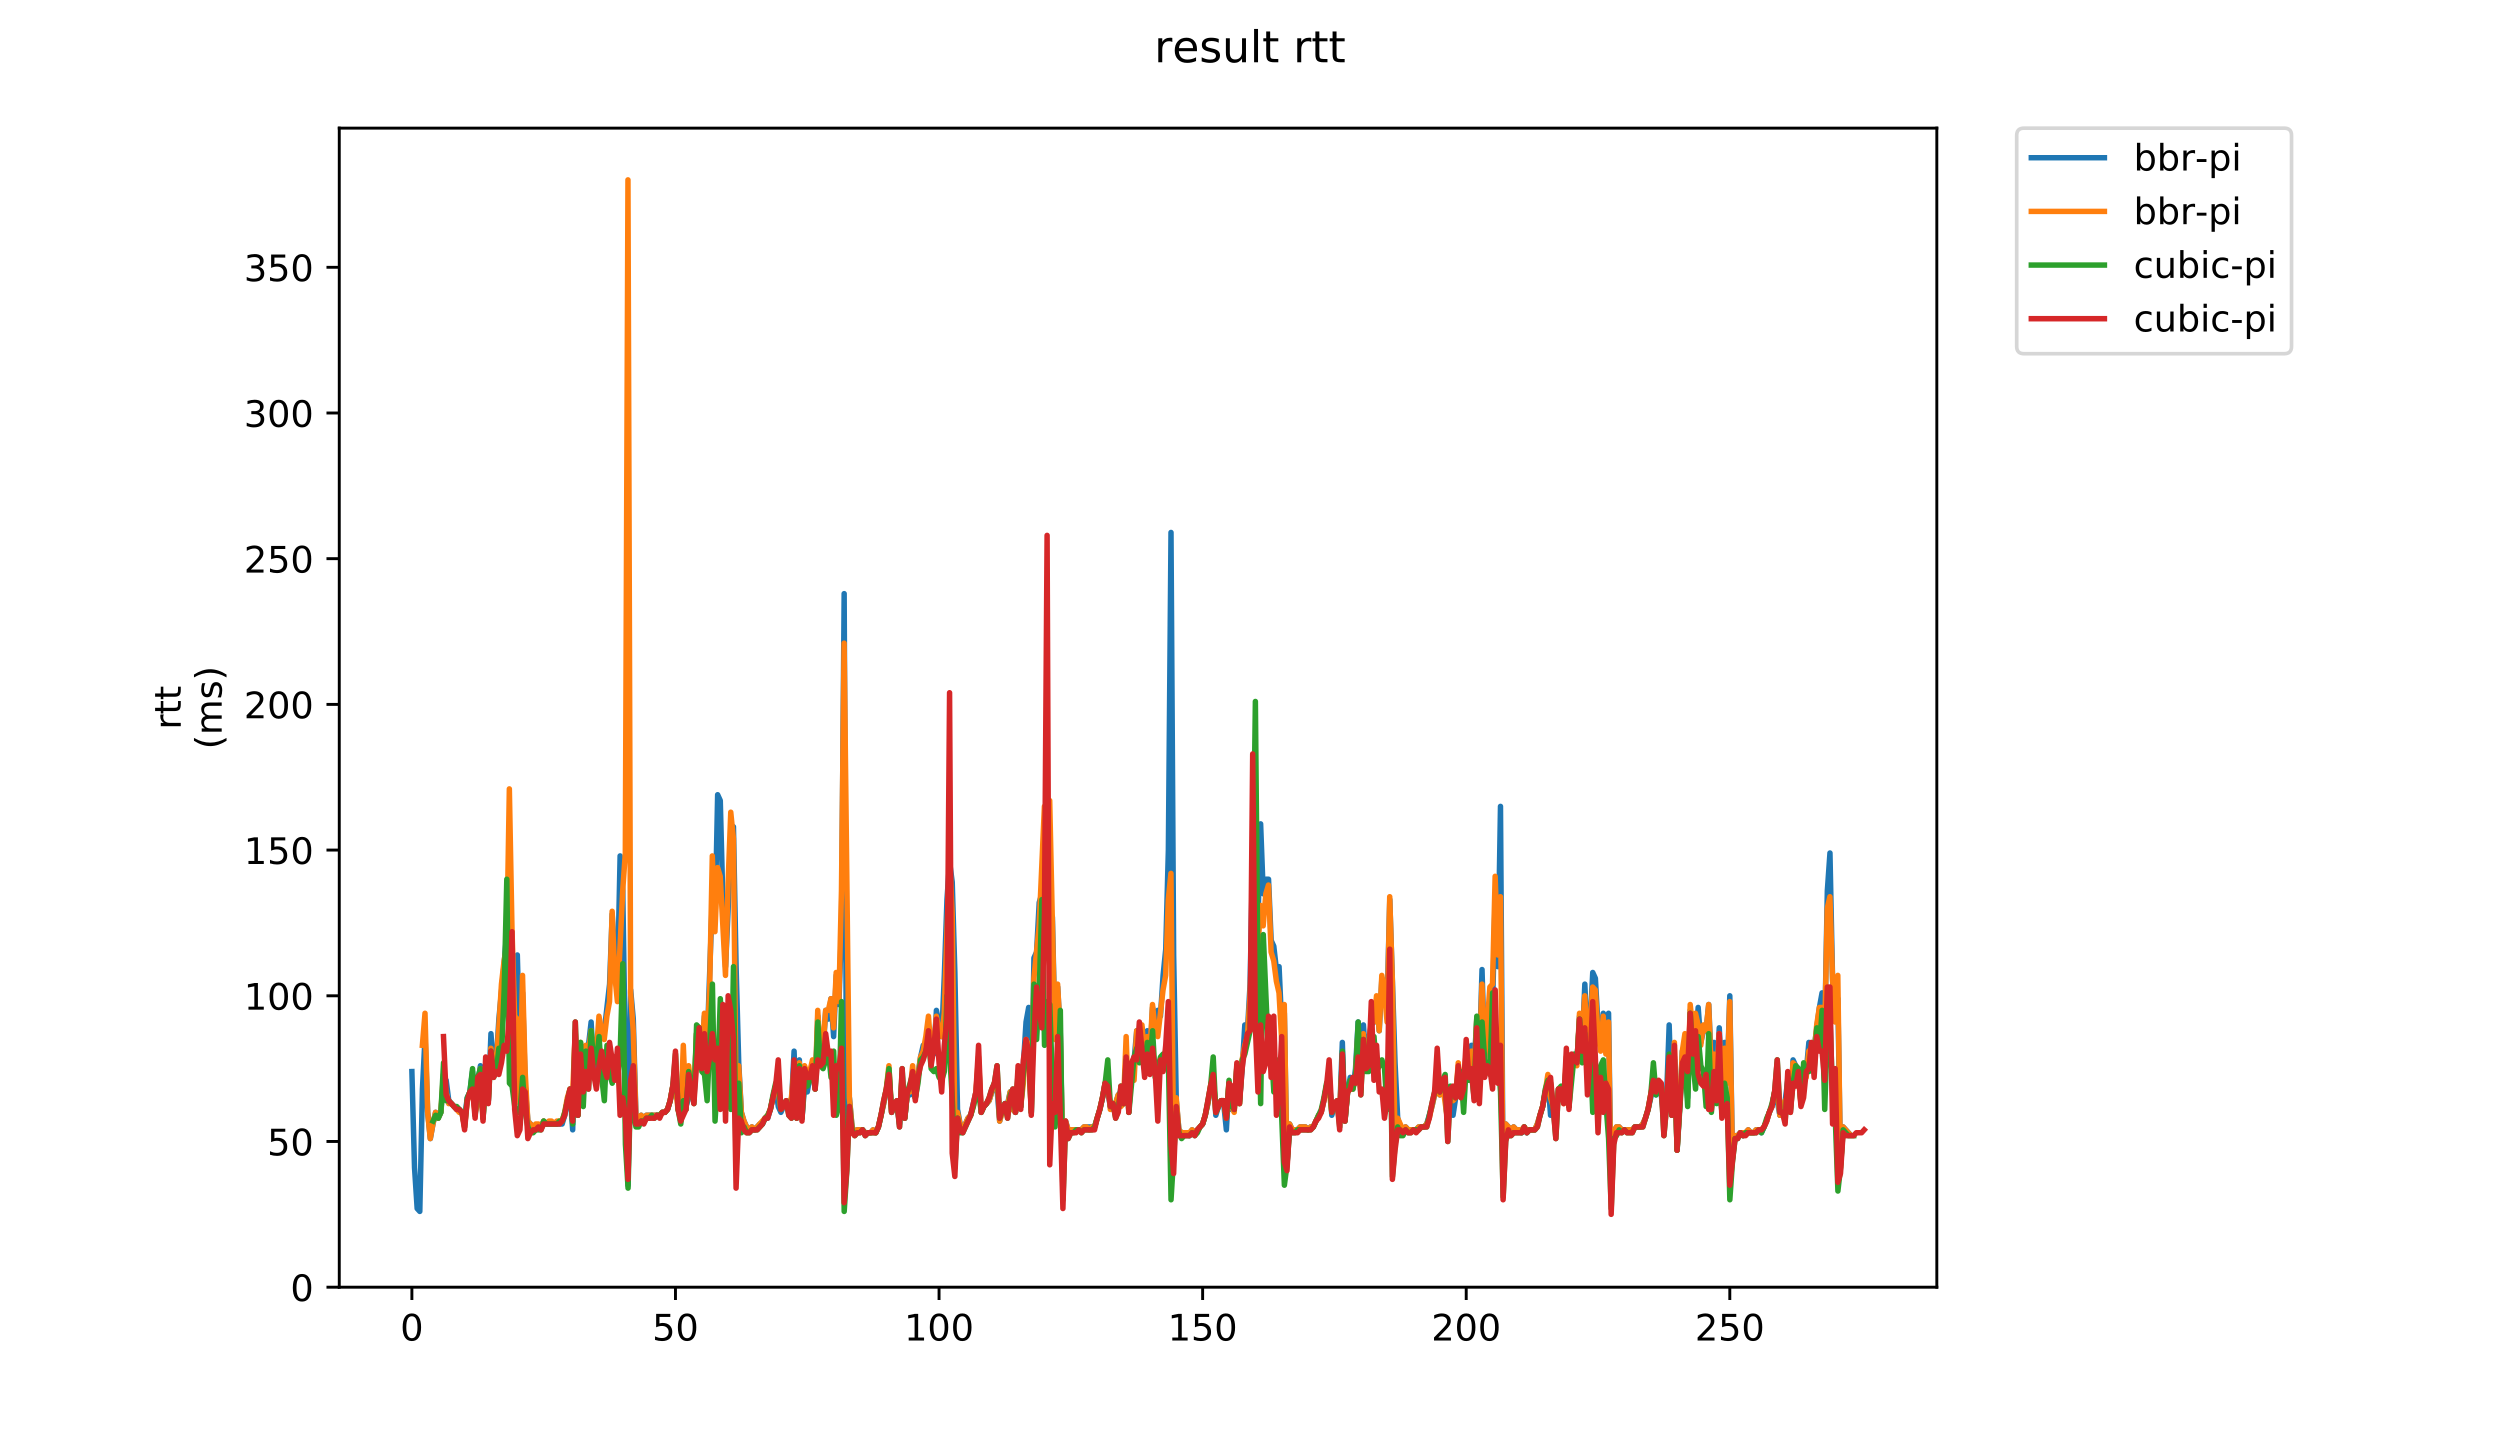 <?xml version="1.0" encoding="utf-8" standalone="no"?>
<!DOCTYPE svg PUBLIC "-//W3C//DTD SVG 1.1//EN"
  "http://www.w3.org/Graphics/SVG/1.1/DTD/svg11.dtd">
<!-- Created with matplotlib (https://matplotlib.org/) -->
<svg height="396pt" version="1.1" viewBox="0 0 684 396" width="684pt" xmlns="http://www.w3.org/2000/svg" xmlns:xlink="http://www.w3.org/1999/xlink">
 <defs>
  <style type="text/css">
*{stroke-linecap:butt;stroke-linejoin:round;}
  </style>
 </defs>
 <g id="figure_1">
  <g id="patch_1">
   <path d="M 0 396 
L 684 396 
L 684 0 
L 0 0 
z
" style="fill:#ffffff;"/>
  </g>
  <g id="axes_1">
   <g id="patch_2">
    <path d="M 92.824 352.174 
L 529.913 352.174 
L 529.913 35.062 
L 92.824 35.062 
z
" style="fill:#ffffff;"/>
   </g>
   <g id="matplotlib.axis_1">
    <g id="xtick_1">
     <g id="line2d_1">
      <defs>
       <path d="M 0 0 
L 0 3.5 
" id="m9fa6cbe176" style="stroke:#000000;stroke-width:0.8;"/>
      </defs>
      <g>
       <use style="stroke:#000000;stroke-width:0.8;" x="112.692" xlink:href="#m9fa6cbe176" y="352.174"/>
      </g>
     </g>
     <g id="text_1">
      <!-- 0 -->
      <defs>
       <path d="M 31.781 66.406 
Q 24.172 66.406 20.328 58.906 
Q 16.5 51.422 16.5 36.375 
Q 16.5 21.391 20.328 13.891 
Q 24.172 6.391 31.781 6.391 
Q 39.453 6.391 43.281 13.891 
Q 47.125 21.391 47.125 36.375 
Q 47.125 51.422 43.281 58.906 
Q 39.453 66.406 31.781 66.406 
z
M 31.781 74.219 
Q 44.047 74.219 50.516 64.516 
Q 56.984 54.828 56.984 36.375 
Q 56.984 17.969 50.516 8.266 
Q 44.047 -1.422 31.781 -1.422 
Q 19.531 -1.422 13.062 8.266 
Q 6.594 17.969 6.594 36.375 
Q 6.594 54.828 13.062 64.516 
Q 19.531 74.219 31.781 74.219 
z
" id="DejaVuSans-48"/>
      </defs>
      <g transform="translate(109.51 366.773)scale(0.1 -0.1)">
       <use xlink:href="#DejaVuSans-48"/>
      </g>
     </g>
    </g>
    <g id="xtick_2">
     <g id="line2d_2">
      <g>
       <use style="stroke:#000000;stroke-width:0.8;" x="184.808" xlink:href="#m9fa6cbe176" y="352.174"/>
      </g>
     </g>
     <g id="text_2">
      <!-- 50 -->
      <defs>
       <path d="M 10.797 72.906 
L 49.516 72.906 
L 49.516 64.594 
L 19.828 64.594 
L 19.828 46.734 
Q 21.969 47.469 24.109 47.828 
Q 26.266 48.188 28.422 48.188 
Q 40.625 48.188 47.75 41.5 
Q 54.891 34.812 54.891 23.391 
Q 54.891 11.625 47.562 5.094 
Q 40.234 -1.422 26.906 -1.422 
Q 22.312 -1.422 17.547 -0.641 
Q 12.797 0.141 7.719 1.703 
L 7.719 11.625 
Q 12.109 9.234 16.797 8.062 
Q 21.484 6.891 26.703 6.891 
Q 35.156 6.891 40.078 11.328 
Q 45.016 15.766 45.016 23.391 
Q 45.016 31 40.078 35.438 
Q 35.156 39.891 26.703 39.891 
Q 22.75 39.891 18.812 39.016 
Q 14.891 38.141 10.797 36.281 
z
" id="DejaVuSans-53"/>
      </defs>
      <g transform="translate(178.445 366.773)scale(0.1 -0.1)">
       <use xlink:href="#DejaVuSans-53"/>
       <use x="63.623" xlink:href="#DejaVuSans-48"/>
      </g>
     </g>
    </g>
    <g id="xtick_3">
     <g id="line2d_3">
      <g>
       <use style="stroke:#000000;stroke-width:0.8;" x="256.924" xlink:href="#m9fa6cbe176" y="352.174"/>
      </g>
     </g>
     <g id="text_3">
      <!-- 100 -->
      <defs>
       <path d="M 12.406 8.297 
L 28.516 8.297 
L 28.516 63.922 
L 10.984 60.406 
L 10.984 69.391 
L 28.422 72.906 
L 38.281 72.906 
L 38.281 8.297 
L 54.391 8.297 
L 54.391 0 
L 12.406 0 
z
" id="DejaVuSans-49"/>
      </defs>
      <g transform="translate(247.38 366.773)scale(0.1 -0.1)">
       <use xlink:href="#DejaVuSans-49"/>
       <use x="63.623" xlink:href="#DejaVuSans-48"/>
       <use x="127.246" xlink:href="#DejaVuSans-48"/>
      </g>
     </g>
    </g>
    <g id="xtick_4">
     <g id="line2d_4">
      <g>
       <use style="stroke:#000000;stroke-width:0.8;" x="329.041" xlink:href="#m9fa6cbe176" y="352.174"/>
      </g>
     </g>
     <g id="text_4">
      <!-- 150 -->
      <g transform="translate(319.497 366.773)scale(0.1 -0.1)">
       <use xlink:href="#DejaVuSans-49"/>
       <use x="63.623" xlink:href="#DejaVuSans-53"/>
       <use x="127.246" xlink:href="#DejaVuSans-48"/>
      </g>
     </g>
    </g>
    <g id="xtick_5">
     <g id="line2d_5">
      <g>
       <use style="stroke:#000000;stroke-width:0.8;" x="401.157" xlink:href="#m9fa6cbe176" y="352.174"/>
      </g>
     </g>
     <g id="text_5">
      <!-- 200 -->
      <defs>
       <path d="M 19.188 8.297 
L 53.609 8.297 
L 53.609 0 
L 7.328 0 
L 7.328 8.297 
Q 12.938 14.109 22.625 23.891 
Q 32.328 33.688 34.812 36.531 
Q 39.547 41.844 41.422 45.531 
Q 43.312 49.219 43.312 52.781 
Q 43.312 58.594 39.234 62.25 
Q 35.156 65.922 28.609 65.922 
Q 23.969 65.922 18.812 64.312 
Q 13.672 62.703 7.812 59.422 
L 7.812 69.391 
Q 13.766 71.781 18.938 73 
Q 24.125 74.219 28.422 74.219 
Q 39.75 74.219 46.484 68.547 
Q 53.219 62.891 53.219 53.422 
Q 53.219 48.922 51.531 44.891 
Q 49.859 40.875 45.406 35.406 
Q 44.188 33.984 37.641 27.219 
Q 31.109 20.453 19.188 8.297 
z
" id="DejaVuSans-50"/>
      </defs>
      <g transform="translate(391.613 366.773)scale(0.1 -0.1)">
       <use xlink:href="#DejaVuSans-50"/>
       <use x="63.623" xlink:href="#DejaVuSans-48"/>
       <use x="127.246" xlink:href="#DejaVuSans-48"/>
      </g>
     </g>
    </g>
    <g id="xtick_6">
     <g id="line2d_6">
      <g>
       <use style="stroke:#000000;stroke-width:0.8;" x="473.273" xlink:href="#m9fa6cbe176" y="352.174"/>
      </g>
     </g>
     <g id="text_6">
      <!-- 250 -->
      <g transform="translate(463.729 366.773)scale(0.1 -0.1)">
       <use xlink:href="#DejaVuSans-50"/>
       <use x="63.623" xlink:href="#DejaVuSans-53"/>
       <use x="127.246" xlink:href="#DejaVuSans-48"/>
      </g>
     </g>
    </g>
   </g>
   <g id="matplotlib.axis_2">
    <g id="ytick_1">
     <g id="line2d_7">
      <defs>
       <path d="M 0 0 
L -3.5 0 
" id="m166e7aa82d" style="stroke:#000000;stroke-width:0.8;"/>
      </defs>
      <g>
       <use style="stroke:#000000;stroke-width:0.8;" x="92.824" xlink:href="#m166e7aa82d" y="352.174"/>
      </g>
     </g>
     <g id="text_7">
      <!-- 0 -->
      <g transform="translate(79.461 355.973)scale(0.1 -0.1)">
       <use xlink:href="#DejaVuSans-48"/>
      </g>
     </g>
    </g>
    <g id="ytick_2">
     <g id="line2d_8">
      <g>
       <use style="stroke:#000000;stroke-width:0.8;" x="92.824" xlink:href="#m166e7aa82d" y="312.311"/>
      </g>
     </g>
     <g id="text_8">
      <!-- 50 -->
      <g transform="translate(73.099 316.11)scale(0.1 -0.1)">
       <use xlink:href="#DejaVuSans-53"/>
       <use x="63.623" xlink:href="#DejaVuSans-48"/>
      </g>
     </g>
    </g>
    <g id="ytick_3">
     <g id="line2d_9">
      <g>
       <use style="stroke:#000000;stroke-width:0.8;" x="92.824" xlink:href="#m166e7aa82d" y="272.448"/>
      </g>
     </g>
     <g id="text_9">
      <!-- 100 -->
      <g transform="translate(66.736 276.247)scale(0.1 -0.1)">
       <use xlink:href="#DejaVuSans-49"/>
       <use x="63.623" xlink:href="#DejaVuSans-48"/>
       <use x="127.246" xlink:href="#DejaVuSans-48"/>
      </g>
     </g>
    </g>
    <g id="ytick_4">
     <g id="line2d_10">
      <g>
       <use style="stroke:#000000;stroke-width:0.8;" x="92.824" xlink:href="#m166e7aa82d" y="232.585"/>
      </g>
     </g>
     <g id="text_10">
      <!-- 150 -->
      <g transform="translate(66.736 236.384)scale(0.1 -0.1)">
       <use xlink:href="#DejaVuSans-49"/>
       <use x="63.623" xlink:href="#DejaVuSans-53"/>
       <use x="127.246" xlink:href="#DejaVuSans-48"/>
      </g>
     </g>
    </g>
    <g id="ytick_5">
     <g id="line2d_11">
      <g>
       <use style="stroke:#000000;stroke-width:0.8;" x="92.824" xlink:href="#m166e7aa82d" y="192.721"/>
      </g>
     </g>
     <g id="text_11">
      <!-- 200 -->
      <g transform="translate(66.736 196.521)scale(0.1 -0.1)">
       <use xlink:href="#DejaVuSans-50"/>
       <use x="63.623" xlink:href="#DejaVuSans-48"/>
       <use x="127.246" xlink:href="#DejaVuSans-48"/>
      </g>
     </g>
    </g>
    <g id="ytick_6">
     <g id="line2d_12">
      <g>
       <use style="stroke:#000000;stroke-width:0.8;" x="92.824" xlink:href="#m166e7aa82d" y="152.858"/>
      </g>
     </g>
     <g id="text_12">
      <!-- 250 -->
      <g transform="translate(66.736 156.657)scale(0.1 -0.1)">
       <use xlink:href="#DejaVuSans-50"/>
       <use x="63.623" xlink:href="#DejaVuSans-53"/>
       <use x="127.246" xlink:href="#DejaVuSans-48"/>
      </g>
     </g>
    </g>
    <g id="ytick_7">
     <g id="line2d_13">
      <g>
       <use style="stroke:#000000;stroke-width:0.8;" x="92.824" xlink:href="#m166e7aa82d" y="112.995"/>
      </g>
     </g>
     <g id="text_13">
      <!-- 300 -->
      <defs>
       <path d="M 40.578 39.312 
Q 47.656 37.797 51.625 33 
Q 55.609 28.219 55.609 21.188 
Q 55.609 10.406 48.188 4.484 
Q 40.766 -1.422 27.094 -1.422 
Q 22.516 -1.422 17.656 -0.516 
Q 12.797 0.391 7.625 2.203 
L 7.625 11.719 
Q 11.719 9.328 16.594 8.109 
Q 21.484 6.891 26.812 6.891 
Q 36.078 6.891 40.938 10.547 
Q 45.797 14.203 45.797 21.188 
Q 45.797 27.641 41.281 31.266 
Q 36.766 34.906 28.719 34.906 
L 20.219 34.906 
L 20.219 43.016 
L 29.109 43.016 
Q 36.375 43.016 40.234 45.922 
Q 44.094 48.828 44.094 54.297 
Q 44.094 59.906 40.109 62.906 
Q 36.141 65.922 28.719 65.922 
Q 24.656 65.922 20.016 65.031 
Q 15.375 64.156 9.812 62.312 
L 9.812 71.094 
Q 15.438 72.656 20.344 73.438 
Q 25.25 74.219 29.594 74.219 
Q 40.828 74.219 47.359 69.109 
Q 53.906 64.016 53.906 55.328 
Q 53.906 49.266 50.438 45.094 
Q 46.969 40.922 40.578 39.312 
z
" id="DejaVuSans-51"/>
      </defs>
      <g transform="translate(66.736 116.794)scale(0.1 -0.1)">
       <use xlink:href="#DejaVuSans-51"/>
       <use x="63.623" xlink:href="#DejaVuSans-48"/>
       <use x="127.246" xlink:href="#DejaVuSans-48"/>
      </g>
     </g>
    </g>
    <g id="ytick_8">
     <g id="line2d_14">
      <g>
       <use style="stroke:#000000;stroke-width:0.8;" x="92.824" xlink:href="#m166e7aa82d" y="73.132"/>
      </g>
     </g>
     <g id="text_14">
      <!-- 350 -->
      <g transform="translate(66.736 76.931)scale(0.1 -0.1)">
       <use xlink:href="#DejaVuSans-51"/>
       <use x="63.623" xlink:href="#DejaVuSans-53"/>
       <use x="127.246" xlink:href="#DejaVuSans-48"/>
      </g>
     </g>
    </g>
    <g id="text_15">
     <!-- rtt -->
     <defs>
      <path d="M 41.109 46.297 
Q 39.594 47.172 37.812 47.578 
Q 36.031 48 33.891 48 
Q 26.266 48 22.188 43.047 
Q 18.109 38.094 18.109 28.812 
L 18.109 0 
L 9.078 0 
L 9.078 54.688 
L 18.109 54.688 
L 18.109 46.188 
Q 20.953 51.172 25.484 53.578 
Q 30.031 56 36.531 56 
Q 37.453 56 38.578 55.875 
Q 39.703 55.766 41.062 55.516 
z
" id="DejaVuSans-114"/>
      <path d="M 18.312 70.219 
L 18.312 54.688 
L 36.812 54.688 
L 36.812 47.703 
L 18.312 47.703 
L 18.312 18.016 
Q 18.312 11.328 20.141 9.422 
Q 21.969 7.516 27.594 7.516 
L 36.812 7.516 
L 36.812 0 
L 27.594 0 
Q 17.188 0 13.234 3.875 
Q 9.281 7.766 9.281 18.016 
L 9.281 47.703 
L 2.688 47.703 
L 2.688 54.688 
L 9.281 54.688 
L 9.281 70.219 
z
" id="DejaVuSans-116"/>
     </defs>
     <g transform="translate(49.459 199.594)rotate(-90)scale(0.1 -0.1)">
      <use xlink:href="#DejaVuSans-114"/>
      <use x="41.113" xlink:href="#DejaVuSans-116"/>
      <use x="80.322" xlink:href="#DejaVuSans-116"/>
     </g>
     <!-- (ms) -->
     <defs>
      <path d="M 31 75.875 
Q 24.469 64.656 21.281 53.656 
Q 18.109 42.672 18.109 31.391 
Q 18.109 20.125 21.312 9.062 
Q 24.516 -2 31 -13.188 
L 23.188 -13.188 
Q 15.875 -1.703 12.234 9.375 
Q 8.594 20.453 8.594 31.391 
Q 8.594 42.281 12.203 53.312 
Q 15.828 64.359 23.188 75.875 
z
" id="DejaVuSans-40"/>
      <path d="M 52 44.188 
Q 55.375 50.25 60.062 53.125 
Q 64.75 56 71.094 56 
Q 79.641 56 84.281 50.016 
Q 88.922 44.047 88.922 33.016 
L 88.922 0 
L 79.891 0 
L 79.891 32.719 
Q 79.891 40.578 77.094 44.375 
Q 74.312 48.188 68.609 48.188 
Q 61.625 48.188 57.562 43.547 
Q 53.516 38.922 53.516 30.906 
L 53.516 0 
L 44.484 0 
L 44.484 32.719 
Q 44.484 40.625 41.703 44.406 
Q 38.922 48.188 33.109 48.188 
Q 26.219 48.188 22.156 43.531 
Q 18.109 38.875 18.109 30.906 
L 18.109 0 
L 9.078 0 
L 9.078 54.688 
L 18.109 54.688 
L 18.109 46.188 
Q 21.188 51.219 25.484 53.609 
Q 29.781 56 35.688 56 
Q 41.656 56 45.828 52.969 
Q 50 49.953 52 44.188 
z
" id="DejaVuSans-109"/>
      <path d="M 44.281 53.078 
L 44.281 44.578 
Q 40.484 46.531 36.375 47.5 
Q 32.281 48.484 27.875 48.484 
Q 21.188 48.484 17.844 46.438 
Q 14.5 44.391 14.5 40.281 
Q 14.5 37.156 16.891 35.375 
Q 19.281 33.594 26.516 31.984 
L 29.594 31.297 
Q 39.156 29.25 43.188 25.516 
Q 47.219 21.781 47.219 15.094 
Q 47.219 7.469 41.188 3.016 
Q 35.156 -1.422 24.609 -1.422 
Q 20.219 -1.422 15.453 -0.562 
Q 10.688 0.297 5.422 2 
L 5.422 11.281 
Q 10.406 8.688 15.234 7.391 
Q 20.062 6.109 24.812 6.109 
Q 31.156 6.109 34.562 8.281 
Q 37.984 10.453 37.984 14.406 
Q 37.984 18.062 35.516 20.016 
Q 33.062 21.969 24.703 23.781 
L 21.578 24.516 
Q 13.234 26.266 9.516 29.906 
Q 5.812 33.547 5.812 39.891 
Q 5.812 47.609 11.281 51.797 
Q 16.75 56 26.812 56 
Q 31.781 56 36.172 55.266 
Q 40.578 54.547 44.281 53.078 
z
" id="DejaVuSans-115"/>
      <path d="M 8.016 75.875 
L 15.828 75.875 
Q 23.141 64.359 26.781 53.312 
Q 30.422 42.281 30.422 31.391 
Q 30.422 20.453 26.781 9.375 
Q 23.141 -1.703 15.828 -13.188 
L 8.016 -13.188 
Q 14.5 -2 17.703 9.062 
Q 20.906 20.125 20.906 31.391 
Q 20.906 42.672 17.703 53.656 
Q 14.5 64.656 8.016 75.875 
z
" id="DejaVuSans-41"/>
     </defs>
     <g transform="translate(60.657 204.995)rotate(-90)scale(0.1 -0.1)">
      <use xlink:href="#DejaVuSans-40"/>
      <use x="39.014" xlink:href="#DejaVuSans-109"/>
      <use x="136.426" xlink:href="#DejaVuSans-115"/>
      <use x="188.525" xlink:href="#DejaVuSans-41"/>
     </g>
    </g>
   </g>
   <g id="line2d_15">
    <path clip-path="url(#pb4bd8f794e)" d="M 112.692 293.177 
L 113.413 319.486 
L 114.134 330.648 
L 114.855 331.445 
L 115.576 297.96 
L 116.297 283.609 
L 117.019 304.338 
L 117.74 311.514 
L 118.461 307.527 
L 119.182 304.338 
L 119.903 305.933 
L 120.624 304.338 
L 121.346 295.568 
L 122.067 295.568 
L 122.788 301.149 
L 124.951 303.541 
L 125.673 303.541 
L 126.394 304.338 
L 127.115 305.933 
L 127.836 300.352 
L 128.557 298.757 
L 129.278 293.177 
L 130 305.136 
L 130.721 296.366 
L 131.442 291.582 
L 132.163 305.933 
L 132.884 293.974 
L 133.605 301.149 
L 134.326 282.812 
L 135.048 292.379 
L 135.769 290.785 
L 136.49 278.826 
L 137.932 263.678 
L 138.653 254.908 
L 139.375 242.949 
L 140.817 275.637 
L 141.538 261.286 
L 142.259 287.596 
L 142.98 271.651 
L 143.702 297.163 
L 144.423 306.73 
L 145.865 308.325 
L 148.029 308.325 
L 148.75 306.73 
L 149.471 307.527 
L 153.798 307.527 
L 154.519 305.136 
L 155.24 301.149 
L 155.961 298.757 
L 156.683 309.122 
L 157.404 282.812 
L 158.125 305.136 
L 158.846 286.001 
L 159.567 298.757 
L 160.288 286.799 
L 161.01 286.001 
L 161.731 279.623 
L 162.452 293.177 
L 163.173 286.001 
L 163.894 281.218 
L 164.615 281.218 
L 165.337 282.015 
L 166.779 269.259 
L 167.5 250.124 
L 168.221 264.475 
L 168.942 268.461 
L 169.663 234.179 
L 170.385 243.746 
L 171.106 289.19 
L 171.827 324.27 
L 172.548 270.853 
L 173.269 278.826 
L 173.99 305.136 
L 174.712 306.73 
L 175.433 305.136 
L 176.154 305.933 
L 176.875 305.136 
L 180.481 305.136 
L 181.202 304.338 
L 181.923 304.338 
L 182.644 303.541 
L 183.366 301.149 
L 184.808 293.177 
L 185.529 303.541 
L 186.25 303.541 
L 186.971 298.757 
L 187.693 302.744 
L 188.414 300.352 
L 189.135 297.163 
L 189.856 301.149 
L 190.577 282.812 
L 191.298 282.015 
L 192.02 289.19 
L 192.741 278.029 
L 193.462 286.001 
L 194.904 245.341 
L 195.625 252.516 
L 196.347 217.437 
L 197.068 219.031 
L 197.789 246.935 
L 198.51 264.475 
L 199.231 248.53 
L 199.952 228.598 
L 200.673 226.206 
L 201.395 264.475 
L 202.116 290.785 
L 202.837 304.338 
L 203.558 306.73 
L 204.279 308.325 
L 205 309.122 
L 205.722 308.325 
L 206.443 309.122 
L 207.885 307.527 
L 208.606 307.527 
L 209.327 305.933 
L 210.049 305.933 
L 210.77 303.541 
L 212.212 297.163 
L 212.933 302.744 
L 213.654 304.338 
L 214.376 302.744 
L 215.097 301.947 
L 215.818 303.541 
L 216.539 301.947 
L 217.26 287.596 
L 217.981 305.933 
L 218.703 289.988 
L 219.424 305.933 
L 220.145 297.163 
L 220.866 298.757 
L 222.308 290.785 
L 223.03 297.96 
L 223.751 278.029 
L 224.472 289.19 
L 225.193 287.596 
L 225.914 276.434 
L 226.635 278.826 
L 227.357 273.245 
L 228.078 283.609 
L 228.799 266.867 
L 229.52 274.84 
L 230.241 253.313 
L 230.962 162.425 
L 231.684 314.703 
L 232.405 300.352 
L 233.126 308.325 
L 233.847 309.919 
L 234.568 309.122 
L 236.01 309.122 
L 236.732 309.919 
L 238.174 309.919 
L 238.895 309.122 
L 239.616 309.919 
L 240.337 308.325 
L 242.501 298.757 
L 243.222 293.177 
L 243.943 304.338 
L 244.664 302.744 
L 245.386 301.947 
L 246.107 307.527 
L 246.828 293.974 
L 247.549 305.933 
L 248.27 298.757 
L 248.991 299.555 
L 249.713 295.568 
L 250.434 300.352 
L 251.155 293.974 
L 251.876 289.19 
L 252.597 286.001 
L 253.318 287.596 
L 254.04 281.218 
L 254.761 287.596 
L 255.482 288.393 
L 256.203 276.434 
L 256.924 280.42 
L 257.645 283.609 
L 258.367 266.867 
L 259.088 246.138 
L 259.809 235.774 
L 260.53 241.355 
L 261.251 266.07 
L 261.972 303.541 
L 262.694 307.527 
L 263.415 308.325 
L 264.136 307.527 
L 264.857 305.933 
L 265.578 305.136 
L 267.021 298.757 
L 267.742 290.785 
L 268.463 304.338 
L 269.184 302.744 
L 270.626 301.149 
L 272.069 296.366 
L 272.79 297.96 
L 273.511 306.73 
L 274.232 303.541 
L 274.953 301.947 
L 275.674 301.947 
L 276.396 298.757 
L 277.117 303.541 
L 277.838 304.338 
L 278.559 298.757 
L 279.28 302.744 
L 280.723 279.623 
L 281.444 275.637 
L 282.165 304.338 
L 282.886 262.083 
L 283.607 260.489 
L 284.328 246.935 
L 285.05 244.544 
L 285.771 241.355 
L 286.492 246.935 
L 287.213 250.124 
L 287.934 250.922 
L 288.655 282.812 
L 289.377 270.056 
L 290.098 282.812 
L 290.819 319.486 
L 291.54 306.73 
L 292.261 309.122 
L 295.867 309.122 
L 296.588 308.325 
L 299.473 308.325 
L 300.915 303.541 
L 301.636 300.352 
L 302.358 296.366 
L 303.079 298.757 
L 303.8 302.744 
L 304.521 301.947 
L 305.242 301.947 
L 305.963 299.555 
L 306.684 298.757 
L 307.406 301.947 
L 308.127 289.988 
L 308.848 304.338 
L 309.569 291.582 
L 310.29 289.988 
L 311.011 282.015 
L 311.733 282.015 
L 312.454 281.218 
L 313.175 289.19 
L 313.896 282.015 
L 314.617 289.988 
L 315.338 275.637 
L 316.06 281.218 
L 316.781 276.434 
L 317.502 278.029 
L 318.223 266.867 
L 318.944 259.692 
L 319.665 232.585 
L 320.387 145.683 
L 321.108 261.286 
L 321.829 301.149 
L 322.55 309.122 
L 323.271 309.919 
L 324.714 309.919 
L 325.435 310.716 
L 326.156 309.122 
L 326.877 309.919 
L 329.041 307.527 
L 329.762 305.136 
L 330.483 301.947 
L 331.925 293.974 
L 332.646 305.136 
L 333.368 302.744 
L 334.089 301.149 
L 334.81 301.947 
L 335.531 309.122 
L 336.252 296.366 
L 336.973 303.541 
L 337.694 303.541 
L 338.416 291.582 
L 339.137 301.149 
L 339.858 292.379 
L 340.579 280.42 
L 341.3 282.015 
L 342.021 269.259 
L 342.743 233.382 
L 343.464 238.165 
L 344.185 251.719 
L 344.906 225.409 
L 345.627 244.544 
L 346.348 240.557 
L 347.07 240.557 
L 347.791 257.3 
L 348.512 258.894 
L 349.233 265.272 
L 349.954 264.475 
L 350.675 280.42 
L 351.397 277.231 
L 352.118 318.689 
L 352.839 307.527 
L 353.56 309.122 
L 355.002 309.122 
L 355.724 308.325 
L 357.166 308.325 
L 357.887 309.122 
L 358.608 308.325 
L 359.329 308.325 
L 360.772 305.136 
L 361.493 304.338 
L 362.214 301.149 
L 362.935 297.163 
L 363.656 293.974 
L 364.378 305.136 
L 365.099 302.744 
L 365.82 301.947 
L 366.541 304.338 
L 367.262 285.204 
L 367.983 306.73 
L 368.705 298.757 
L 369.426 294.771 
L 370.147 297.96 
L 370.868 292.379 
L 371.589 279.623 
L 372.31 297.96 
L 373.031 280.42 
L 373.753 290.785 
L 374.474 284.407 
L 375.195 280.42 
L 375.916 279.623 
L 376.637 274.042 
L 377.358 282.015 
L 378.08 267.664 
L 378.801 270.056 
L 379.522 274.042 
L 380.243 246.138 
L 381.685 290.785 
L 382.407 305.933 
L 383.128 308.325 
L 383.849 309.122 
L 384.57 308.325 
L 385.291 309.122 
L 387.455 309.122 
L 388.176 308.325 
L 389.618 308.325 
L 390.339 307.527 
L 391.782 302.744 
L 392.503 299.555 
L 393.224 295.568 
L 393.945 299.555 
L 394.666 296.366 
L 395.388 299.555 
L 396.109 307.527 
L 396.83 297.96 
L 397.551 305.136 
L 398.272 300.352 
L 398.993 292.379 
L 399.715 296.366 
L 400.436 297.96 
L 401.157 292.379 
L 401.878 292.379 
L 402.599 286.001 
L 403.32 291.582 
L 404.042 278.826 
L 404.763 289.19 
L 405.484 265.272 
L 406.205 289.988 
L 406.926 282.015 
L 407.647 275.637 
L 408.368 275.637 
L 409.09 244.544 
L 409.811 264.475 
L 410.532 220.626 
L 411.253 324.27 
L 411.974 307.527 
L 413.417 309.122 
L 414.138 308.325 
L 414.859 309.122 
L 415.58 309.122 
L 416.301 309.919 
L 417.022 308.325 
L 417.744 309.919 
L 418.465 309.122 
L 419.907 309.122 
L 420.628 307.527 
L 422.071 302.744 
L 422.792 298.757 
L 423.513 295.568 
L 424.234 305.136 
L 424.955 302.744 
L 425.676 305.933 
L 426.398 297.96 
L 427.119 298.757 
L 427.84 301.149 
L 428.561 290.785 
L 429.282 302.744 
L 430.003 289.19 
L 431.446 290.785 
L 432.167 278.029 
L 432.888 286.001 
L 433.609 269.259 
L 434.33 285.204 
L 435.052 280.42 
L 435.773 266.07 
L 436.494 267.664 
L 437.215 280.42 
L 437.936 284.407 
L 438.657 277.231 
L 439.379 287.596 
L 440.1 277.231 
L 440.821 326.662 
L 441.542 309.919 
L 442.263 308.325 
L 442.984 308.325 
L 443.705 309.122 
L 446.59 309.122 
L 447.311 308.325 
L 448.754 308.325 
L 449.475 307.527 
L 450.196 305.933 
L 450.917 303.541 
L 451.638 300.352 
L 452.359 296.366 
L 453.081 299.555 
L 453.802 296.366 
L 454.523 299.555 
L 455.244 305.933 
L 455.965 300.352 
L 456.686 280.42 
L 457.408 305.136 
L 458.129 289.19 
L 458.85 314.703 
L 459.571 302.744 
L 460.292 287.596 
L 461.013 289.988 
L 461.735 300.352 
L 462.456 276.434 
L 463.177 282.015 
L 463.898 285.204 
L 464.619 275.637 
L 465.34 285.204 
L 466.062 282.015 
L 466.783 282.015 
L 467.504 274.84 
L 468.225 291.582 
L 468.946 285.204 
L 469.667 293.974 
L 470.389 281.218 
L 471.11 295.568 
L 471.831 285.204 
L 472.552 294.771 
L 473.273 272.448 
L 473.994 317.095 
L 474.716 310.716 
L 475.437 310.716 
L 476.158 309.919 
L 476.879 310.716 
L 478.321 309.122 
L 479.042 309.919 
L 479.764 309.919 
L 480.485 309.122 
L 481.206 309.122 
L 481.927 309.919 
L 483.369 306.73 
L 484.091 304.338 
L 484.812 302.744 
L 485.533 298.757 
L 486.254 301.149 
L 486.975 305.136 
L 487.696 303.541 
L 488.418 301.149 
L 489.139 295.568 
L 489.86 304.338 
L 490.581 289.988 
L 491.302 291.582 
L 492.023 292.379 
L 492.745 301.947 
L 493.466 292.379 
L 494.187 293.177 
L 494.908 285.204 
L 496.35 286.799 
L 497.793 275.637 
L 498.514 271.651 
L 499.235 282.812 
L 499.956 243.746 
L 500.677 233.382 
L 501.399 268.461 
L 502.12 278.029 
L 502.841 273.245 
L 503.562 318.689 
L 504.283 308.325 
L 505.726 309.919 
L 505.726 309.919 
" style="fill:none;stroke:#1f77b4;stroke-linecap:square;stroke-width:1.5;"/>
   </g>
   <g id="line2d_16">
    <path clip-path="url(#pb4bd8f794e)" d="M 115.559 286.001 
L 116.28 277.231 
L 117.001 304.338 
L 117.722 311.514 
L 118.444 307.527 
L 119.165 304.338 
L 119.886 305.933 
L 120.607 304.338 
L 121.328 293.974 
L 122.049 298.757 
L 122.771 301.947 
L 123.492 301.947 
L 125.655 304.338 
L 126.376 304.338 
L 127.098 308.325 
L 127.819 301.149 
L 128.54 298.757 
L 129.261 298.757 
L 129.982 304.338 
L 130.703 301.947 
L 131.425 292.379 
L 132.146 305.933 
L 132.867 294.771 
L 133.588 301.149 
L 134.309 286.799 
L 135.03 293.177 
L 135.752 290.785 
L 136.473 281.218 
L 137.194 269.259 
L 137.915 262.881 
L 138.636 258.894 
L 139.357 215.842 
L 140.078 254.111 
L 140.8 278.029 
L 141.521 278.826 
L 142.242 301.947 
L 142.963 266.867 
L 143.684 293.177 
L 144.405 306.73 
L 145.848 308.325 
L 146.569 307.527 
L 147.29 307.527 
L 148.011 308.325 
L 148.732 306.73 
L 149.454 307.527 
L 150.175 306.73 
L 150.896 306.73 
L 151.617 307.527 
L 152.338 306.73 
L 153.781 306.73 
L 154.502 304.338 
L 155.223 300.352 
L 155.944 297.96 
L 156.665 299.555 
L 157.386 282.015 
L 158.108 305.136 
L 158.829 285.204 
L 159.55 297.163 
L 160.271 286.001 
L 160.992 288.393 
L 161.713 282.015 
L 162.435 290.785 
L 163.156 288.393 
L 163.877 278.029 
L 164.598 282.015 
L 165.319 284.407 
L 166.04 278.029 
L 166.762 274.042 
L 167.483 249.327 
L 168.204 266.867 
L 168.925 274.042 
L 170.367 243.746 
L 171.088 233.382 
L 171.81 49.214 
L 172.531 271.651 
L 173.252 282.015 
L 173.973 305.136 
L 174.694 306.73 
L 175.415 305.136 
L 176.137 305.933 
L 176.858 305.136 
L 180.464 305.136 
L 181.185 304.338 
L 181.906 304.338 
L 182.627 303.541 
L 183.348 301.149 
L 184.069 297.163 
L 184.791 297.163 
L 185.512 303.541 
L 186.233 305.933 
L 186.954 286.001 
L 187.675 303.541 
L 188.396 291.582 
L 189.118 297.163 
L 189.839 301.149 
L 190.56 282.812 
L 191.281 281.218 
L 192.002 289.19 
L 192.723 277.231 
L 193.445 286.799 
L 194.166 270.056 
L 194.887 234.179 
L 195.608 254.908 
L 196.329 237.368 
L 197.05 239.76 
L 198.493 266.867 
L 199.214 241.355 
L 199.935 222.22 
L 200.656 229.396 
L 201.377 300.352 
L 202.099 291.582 
L 202.82 304.338 
L 203.541 306.73 
L 204.262 308.325 
L 204.983 309.122 
L 205.704 308.325 
L 206.425 309.122 
L 210.031 305.136 
L 210.752 303.541 
L 212.195 297.163 
L 212.916 297.96 
L 213.637 303.541 
L 215.079 301.947 
L 215.801 301.947 
L 216.522 300.352 
L 217.243 292.379 
L 217.964 305.933 
L 218.685 290.785 
L 219.406 305.933 
L 220.128 291.582 
L 220.849 293.974 
L 221.57 293.177 
L 222.291 289.988 
L 223.012 297.96 
L 223.733 276.434 
L 224.455 288.393 
L 225.176 286.799 
L 225.897 276.434 
L 226.618 276.434 
L 227.339 273.245 
L 228.06 281.218 
L 228.782 266.07 
L 229.503 274.042 
L 230.224 243.746 
L 230.945 175.979 
L 232.387 300.352 
L 233.109 308.325 
L 233.83 309.919 
L 234.551 309.122 
L 235.993 309.122 
L 236.714 309.919 
L 238.157 309.919 
L 238.878 309.122 
L 239.599 309.919 
L 240.32 308.325 
L 241.762 301.947 
L 242.484 297.96 
L 243.205 291.582 
L 243.926 304.338 
L 244.647 302.744 
L 245.368 301.947 
L 246.089 305.933 
L 246.811 294.771 
L 247.532 305.933 
L 248.253 298.757 
L 248.974 298.757 
L 249.695 291.582 
L 250.416 300.352 
L 251.859 289.19 
L 252.58 287.596 
L 253.301 283.609 
L 254.022 278.029 
L 254.743 287.596 
L 255.465 286.799 
L 256.186 278.029 
L 256.907 282.015 
L 257.628 283.609 
L 258.349 277.231 
L 259.792 234.179 
L 260.513 250.124 
L 261.234 306.73 
L 261.955 304.338 
L 262.676 307.527 
L 263.397 309.122 
L 264.84 305.933 
L 265.561 305.136 
L 266.282 302.744 
L 267.003 298.757 
L 267.724 289.19 
L 268.446 304.338 
L 269.167 302.744 
L 270.609 301.149 
L 272.773 293.974 
L 273.494 306.73 
L 274.215 304.338 
L 274.936 302.744 
L 275.657 302.744 
L 276.378 298.757 
L 277.099 303.541 
L 277.821 304.338 
L 278.542 294.771 
L 279.263 302.744 
L 279.984 296.366 
L 280.705 284.407 
L 281.426 286.001 
L 282.148 304.338 
L 282.869 267.664 
L 284.311 253.313 
L 285.753 220.626 
L 286.475 223.017 
L 287.196 219.031 
L 288.638 284.407 
L 289.359 269.259 
L 290.08 282.812 
L 290.802 318.689 
L 291.523 306.73 
L 292.244 309.122 
L 295.85 309.122 
L 296.571 308.325 
L 297.292 308.325 
L 298.013 309.122 
L 298.734 308.325 
L 299.456 308.325 
L 300.898 303.541 
L 301.619 300.352 
L 302.34 296.366 
L 303.061 295.568 
L 303.783 303.541 
L 304.504 301.947 
L 305.225 301.947 
L 305.946 299.555 
L 306.667 302.744 
L 307.388 301.947 
L 308.11 283.609 
L 308.831 304.338 
L 309.552 291.582 
L 310.273 295.568 
L 310.994 282.015 
L 311.715 285.204 
L 312.436 280.42 
L 313.158 289.19 
L 313.879 283.609 
L 314.6 288.393 
L 315.321 274.84 
L 316.042 282.015 
L 316.763 283.609 
L 318.206 270.853 
L 318.927 266.867 
L 319.648 246.138 
L 320.369 238.963 
L 321.09 315.5 
L 321.812 300.352 
L 322.533 309.122 
L 323.254 309.919 
L 325.417 309.919 
L 326.139 309.122 
L 326.86 309.919 
L 329.023 307.527 
L 329.744 305.136 
L 330.466 301.947 
L 331.187 297.163 
L 331.908 294.771 
L 332.629 304.338 
L 334.071 301.149 
L 334.793 301.149 
L 335.514 305.933 
L 336.235 296.366 
L 336.956 302.744 
L 337.677 304.338 
L 338.398 291.582 
L 339.12 301.947 
L 339.841 289.988 
L 340.562 286.001 
L 341.283 283.609 
L 342.004 272.448 
L 342.725 250.922 
L 343.446 253.313 
L 344.168 259.692 
L 344.889 247.733 
L 345.61 253.313 
L 346.331 244.544 
L 347.052 242.152 
L 347.773 260.489 
L 348.495 262.881 
L 349.216 268.461 
L 349.937 271.651 
L 350.658 284.407 
L 351.379 274.84 
L 352.1 318.689 
L 352.822 307.527 
L 353.543 309.122 
L 354.985 309.122 
L 355.706 308.325 
L 357.149 308.325 
L 357.87 309.122 
L 358.591 308.325 
L 359.312 308.325 
L 360.754 305.136 
L 361.476 304.338 
L 362.197 301.149 
L 362.918 297.163 
L 363.639 297.96 
L 364.36 304.338 
L 365.081 302.744 
L 365.803 301.947 
L 366.524 302.744 
L 367.245 291.582 
L 367.966 306.73 
L 368.687 298.757 
L 369.408 297.96 
L 370.13 297.96 
L 370.851 294.771 
L 371.572 282.015 
L 372.293 298.757 
L 373.014 282.812 
L 373.735 290.785 
L 374.457 287.596 
L 375.178 278.826 
L 375.899 279.623 
L 376.62 272.448 
L 377.341 282.015 
L 378.062 266.867 
L 378.783 271.651 
L 379.505 279.623 
L 380.226 245.341 
L 380.947 268.461 
L 381.668 311.514 
L 382.389 305.933 
L 383.832 309.122 
L 384.553 308.325 
L 385.274 309.122 
L 387.437 309.122 
L 388.159 308.325 
L 389.601 308.325 
L 390.322 307.527 
L 391.043 305.933 
L 392.486 299.555 
L 393.207 295.568 
L 393.928 299.555 
L 394.649 296.366 
L 396.091 306.73 
L 396.813 297.96 
L 397.534 301.149 
L 398.255 300.352 
L 398.976 290.785 
L 399.697 298.757 
L 400.418 294.771 
L 401.14 288.393 
L 401.861 293.974 
L 402.582 287.596 
L 403.303 294.771 
L 404.024 278.826 
L 404.745 289.988 
L 405.467 269.259 
L 406.188 289.988 
L 407.63 270.056 
L 408.351 269.259 
L 409.072 239.76 
L 409.794 261.286 
L 410.515 245.341 
L 411.236 324.27 
L 411.957 307.527 
L 413.399 309.122 
L 414.12 308.325 
L 414.842 309.122 
L 416.284 309.122 
L 417.005 308.325 
L 417.726 309.122 
L 419.89 309.122 
L 420.611 307.527 
L 422.053 302.744 
L 422.774 298.757 
L 423.496 293.974 
L 424.217 300.352 
L 424.938 302.744 
L 425.659 305.933 
L 426.38 297.96 
L 427.101 297.96 
L 427.823 301.947 
L 428.544 289.19 
L 429.265 302.744 
L 429.986 291.582 
L 430.707 290.785 
L 431.428 291.582 
L 432.15 277.231 
L 432.871 284.407 
L 433.592 272.448 
L 434.313 286.799 
L 435.034 279.623 
L 435.755 270.056 
L 436.477 270.853 
L 437.198 282.812 
L 437.919 287.596 
L 438.64 278.029 
L 439.361 288.393 
L 440.082 279.623 
L 440.804 326.662 
L 441.525 309.919 
L 442.246 308.325 
L 442.967 308.325 
L 443.688 309.122 
L 446.573 309.122 
L 447.294 308.325 
L 448.736 308.325 
L 449.457 307.527 
L 450.179 305.933 
L 450.9 303.541 
L 451.621 299.555 
L 452.342 296.366 
L 453.063 295.568 
L 454.506 297.163 
L 455.227 305.933 
L 456.669 294.771 
L 457.39 305.136 
L 458.111 285.204 
L 458.833 314.703 
L 459.554 302.744 
L 460.275 287.596 
L 460.996 282.812 
L 461.717 298.757 
L 462.438 274.84 
L 463.16 282.015 
L 463.881 277.231 
L 464.602 280.42 
L 465.323 286.001 
L 466.044 280.42 
L 466.765 282.015 
L 467.487 274.84 
L 468.208 293.177 
L 468.929 288.393 
L 469.65 296.366 
L 470.371 282.812 
L 471.092 296.366 
L 471.814 286.799 
L 472.535 296.366 
L 473.256 274.042 
L 473.977 317.095 
L 474.698 310.716 
L 475.419 310.716 
L 476.141 309.919 
L 477.583 309.919 
L 478.304 309.122 
L 479.025 309.919 
L 479.746 309.919 
L 480.467 309.122 
L 481.91 309.122 
L 482.631 308.325 
L 483.352 306.73 
L 484.073 304.338 
L 484.794 302.744 
L 485.516 298.757 
L 486.237 297.163 
L 486.958 305.136 
L 487.679 302.744 
L 488.4 301.149 
L 489.121 300.352 
L 489.843 304.338 
L 490.564 290.785 
L 491.285 291.582 
L 492.006 293.974 
L 492.727 301.947 
L 493.448 292.379 
L 494.17 294.771 
L 494.891 287.596 
L 495.612 286.799 
L 496.333 288.393 
L 497.054 280.42 
L 497.775 275.637 
L 498.497 275.637 
L 499.218 283.609 
L 499.939 248.53 
L 500.66 245.341 
L 501.381 267.664 
L 502.102 279.623 
L 502.824 266.867 
L 503.545 319.486 
L 504.266 308.325 
L 505.708 309.919 
L 505.708 309.919 
" style="fill:none;stroke:#ff7f0e;stroke-linecap:square;stroke-width:1.5;"/>
   </g>
   <g id="line2d_17">
    <path clip-path="url(#pb4bd8f794e)" d="M 118.47 306.73 
L 119.191 305.136 
L 119.912 305.933 
L 120.633 304.338 
L 121.354 290.785 
L 122.075 301.149 
L 122.797 301.149 
L 124.239 302.744 
L 124.96 302.744 
L 126.402 304.338 
L 127.124 308.325 
L 127.845 300.352 
L 128.566 298.757 
L 129.287 292.379 
L 130.008 305.136 
L 130.729 294.771 
L 131.45 292.379 
L 132.172 305.933 
L 132.893 295.568 
L 133.614 301.149 
L 134.335 287.596 
L 135.056 294.771 
L 135.777 293.177 
L 136.499 286.799 
L 137.22 288.393 
L 137.941 270.853 
L 138.662 240.557 
L 139.383 296.366 
L 140.104 297.163 
L 140.826 302.744 
L 141.547 304.338 
L 142.268 304.338 
L 142.989 294.771 
L 143.71 304.338 
L 144.431 308.325 
L 145.153 309.919 
L 145.874 309.919 
L 146.595 309.122 
L 148.037 309.122 
L 148.758 306.73 
L 149.48 307.527 
L 152.364 307.527 
L 153.085 306.73 
L 153.807 306.73 
L 154.528 304.338 
L 155.97 297.96 
L 156.691 307.527 
L 157.412 279.623 
L 158.134 305.136 
L 158.855 285.204 
L 159.576 302.744 
L 160.297 287.596 
L 161.018 297.96 
L 161.739 282.015 
L 162.461 290.785 
L 163.182 290.785 
L 163.903 283.609 
L 164.624 294.771 
L 165.345 301.149 
L 166.066 286.001 
L 166.787 293.974 
L 167.509 296.366 
L 168.23 289.19 
L 168.951 294.771 
L 169.672 288.393 
L 170.393 263.678 
L 171.114 313.108 
L 171.836 325.067 
L 172.557 296.366 
L 173.278 304.338 
L 173.999 308.325 
L 174.72 308.325 
L 175.441 306.73 
L 176.163 306.73 
L 176.884 305.933 
L 177.605 305.933 
L 178.326 305.136 
L 179.047 305.933 
L 179.768 305.136 
L 180.49 305.136 
L 181.211 304.338 
L 181.932 304.338 
L 182.653 303.541 
L 183.374 301.149 
L 184.095 297.163 
L 184.817 288.393 
L 185.538 303.541 
L 186.259 307.527 
L 186.98 301.149 
L 187.701 303.541 
L 188.422 293.177 
L 189.144 297.163 
L 189.865 301.947 
L 190.586 280.42 
L 191.307 281.218 
L 192.028 293.177 
L 192.749 293.974 
L 193.471 301.149 
L 194.913 269.259 
L 195.634 306.73 
L 196.355 294.771 
L 197.076 273.245 
L 197.797 285.204 
L 198.519 276.434 
L 199.24 297.163 
L 199.961 303.541 
L 200.682 264.475 
L 201.403 320.284 
L 202.124 296.366 
L 202.846 309.919 
L 203.567 308.325 
L 204.288 309.919 
L 205.009 309.919 
L 205.73 309.122 
L 207.173 309.122 
L 208.615 307.527 
L 209.336 305.933 
L 210.057 305.136 
L 210.778 303.541 
L 211.5 299.555 
L 212.221 296.366 
L 212.942 295.568 
L 213.663 303.541 
L 214.384 301.947 
L 215.105 301.149 
L 215.827 305.136 
L 216.548 305.933 
L 217.269 292.379 
L 217.99 305.933 
L 218.711 291.582 
L 219.432 305.933 
L 220.154 294.771 
L 220.875 297.163 
L 221.596 294.771 
L 222.317 293.177 
L 223.038 297.96 
L 223.759 279.623 
L 224.481 291.582 
L 225.202 292.379 
L 226.644 287.596 
L 227.365 294.771 
L 228.086 287.596 
L 228.808 305.136 
L 229.529 302.744 
L 230.25 274.042 
L 230.971 331.445 
L 231.692 320.284 
L 232.413 302.744 
L 233.134 309.122 
L 233.856 310.716 
L 234.577 309.919 
L 235.298 309.919 
L 236.019 309.122 
L 236.74 310.716 
L 237.461 309.919 
L 239.625 309.919 
L 240.346 308.325 
L 241.067 305.136 
L 241.788 301.149 
L 242.51 297.96 
L 243.231 292.379 
L 243.952 304.338 
L 244.673 301.947 
L 245.394 301.149 
L 246.115 308.325 
L 246.837 292.379 
L 247.558 305.933 
L 248.279 298.757 
L 249.721 293.974 
L 250.442 300.352 
L 251.164 296.366 
L 251.885 289.988 
L 252.606 289.19 
L 253.327 287.596 
L 254.048 284.407 
L 254.769 292.379 
L 255.491 293.177 
L 256.212 292.379 
L 256.933 294.771 
L 257.654 295.568 
L 258.375 293.177 
L 259.096 272.448 
L 259.818 288.393 
L 260.539 300.352 
L 261.26 319.486 
L 261.981 305.933 
L 262.702 309.919 
L 263.423 309.919 
L 265.587 305.136 
L 266.308 302.744 
L 267.029 299.555 
L 267.75 298.757 
L 268.471 304.338 
L 269.193 302.744 
L 269.914 301.947 
L 270.635 300.352 
L 271.356 297.96 
L 272.077 296.366 
L 272.798 291.582 
L 273.52 305.933 
L 274.241 303.541 
L 274.962 301.947 
L 275.683 305.933 
L 276.404 299.555 
L 277.125 297.96 
L 277.847 304.338 
L 278.568 293.177 
L 279.289 302.744 
L 280.01 293.177 
L 280.731 286.799 
L 281.452 288.393 
L 282.174 304.338 
L 282.895 269.259 
L 283.616 284.407 
L 284.337 270.853 
L 285.058 246.138 
L 285.779 286.001 
L 286.501 274.042 
L 287.222 274.84 
L 287.943 296.366 
L 288.664 308.325 
L 289.385 297.96 
L 290.106 276.434 
L 290.828 328.256 
L 291.549 307.527 
L 292.27 311.514 
L 292.991 309.919 
L 293.712 309.919 
L 294.433 309.122 
L 295.155 309.122 
L 295.876 309.919 
L 296.597 309.122 
L 298.76 309.122 
L 299.482 308.325 
L 300.924 303.541 
L 301.645 300.352 
L 302.366 296.366 
L 303.087 289.988 
L 303.808 302.744 
L 304.53 301.947 
L 305.251 305.933 
L 305.972 303.541 
L 306.693 297.163 
L 307.414 301.947 
L 308.135 289.988 
L 308.857 304.338 
L 310.299 289.19 
L 311.02 286.799 
L 311.741 290.785 
L 312.462 288.393 
L 313.184 290.785 
L 313.905 285.204 
L 314.626 290.785 
L 315.347 282.015 
L 316.068 294.771 
L 316.789 292.379 
L 317.511 289.19 
L 318.232 288.393 
L 318.953 292.379 
L 319.674 289.988 
L 320.395 328.256 
L 321.838 304.338 
L 322.559 309.919 
L 323.28 311.514 
L 324.001 310.716 
L 325.443 310.716 
L 326.165 309.919 
L 326.886 310.716 
L 327.607 309.919 
L 328.328 308.325 
L 329.049 307.527 
L 329.77 305.136 
L 331.213 297.163 
L 331.934 289.19 
L 332.655 304.338 
L 334.097 301.149 
L 334.818 301.149 
L 335.54 305.933 
L 336.261 295.568 
L 336.982 302.744 
L 337.703 303.541 
L 338.424 291.582 
L 339.145 301.947 
L 339.867 289.988 
L 340.588 288.393 
L 342.03 282.015 
L 342.751 248.53 
L 343.472 191.924 
L 344.194 269.259 
L 344.915 301.947 
L 345.636 255.705 
L 347.078 289.19 
L 347.799 286.799 
L 348.521 298.757 
L 349.242 289.988 
L 349.963 291.582 
L 350.684 305.933 
L 351.405 324.27 
L 352.126 318.689 
L 352.848 309.122 
L 353.569 309.919 
L 354.29 309.919 
L 355.011 309.122 
L 358.617 309.122 
L 359.338 308.325 
L 361.502 303.541 
L 362.223 300.352 
L 362.944 296.366 
L 363.665 295.568 
L 364.386 304.338 
L 365.107 301.947 
L 365.829 301.149 
L 366.55 308.325 
L 367.271 287.596 
L 367.992 306.73 
L 368.713 298.757 
L 369.434 295.568 
L 370.155 297.96 
L 370.877 294.771 
L 371.598 279.623 
L 372.319 299.555 
L 373.04 284.407 
L 373.761 293.177 
L 374.482 293.177 
L 375.204 283.609 
L 375.925 283.609 
L 376.646 293.177 
L 378.088 289.988 
L 378.809 292.379 
L 379.531 303.541 
L 380.252 278.826 
L 380.973 321.878 
L 381.694 313.108 
L 382.415 308.325 
L 383.136 310.716 
L 383.858 310.716 
L 384.579 309.122 
L 385.3 309.919 
L 386.021 309.919 
L 386.742 309.122 
L 388.185 309.122 
L 388.906 308.325 
L 390.348 308.325 
L 393.233 295.568 
L 393.954 298.757 
L 394.675 295.568 
L 395.396 293.974 
L 396.117 312.311 
L 396.839 297.163 
L 397.56 299.555 
L 398.281 300.352 
L 399.002 293.177 
L 399.723 293.177 
L 400.444 304.338 
L 401.166 291.582 
L 401.887 295.568 
L 402.608 293.974 
L 403.329 300.352 
L 404.05 278.029 
L 404.771 291.582 
L 405.492 279.623 
L 406.214 289.988 
L 406.935 291.582 
L 407.656 293.974 
L 408.377 271.651 
L 409.098 295.568 
L 409.819 289.19 
L 410.541 298.757 
L 411.262 327.459 
L 411.983 311.514 
L 412.704 310.716 
L 413.425 310.716 
L 414.146 309.919 
L 416.31 309.919 
L 417.031 308.325 
L 417.752 309.919 
L 418.473 309.122 
L 419.916 309.122 
L 420.637 308.325 
L 421.358 305.136 
L 422.079 302.744 
L 422.8 297.96 
L 423.522 295.568 
L 424.243 296.366 
L 424.964 302.744 
L 425.685 311.514 
L 426.406 297.96 
L 427.127 297.163 
L 427.849 301.149 
L 428.57 290.785 
L 429.291 302.744 
L 430.733 288.393 
L 431.454 289.988 
L 432.176 278.826 
L 432.897 290.785 
L 433.618 282.812 
L 434.339 294.771 
L 435.06 286.799 
L 435.781 304.338 
L 436.503 292.379 
L 437.224 295.568 
L 437.945 291.582 
L 438.666 289.988 
L 439.387 301.947 
L 440.108 311.514 
L 440.829 330.648 
L 441.551 311.514 
L 442.272 310.716 
L 442.993 309.122 
L 443.714 309.919 
L 444.435 309.122 
L 445.156 309.919 
L 446.599 309.919 
L 447.32 308.325 
L 449.483 308.325 
L 450.926 303.541 
L 451.647 299.555 
L 452.368 290.785 
L 453.089 299.555 
L 453.81 296.366 
L 454.532 297.163 
L 455.253 310.716 
L 455.974 302.744 
L 456.695 288.393 
L 457.416 305.136 
L 458.137 289.988 
L 458.859 314.703 
L 460.301 292.379 
L 461.022 289.988 
L 461.743 302.744 
L 462.464 277.231 
L 463.186 290.785 
L 463.907 297.96 
L 464.628 283.609 
L 465.349 291.582 
L 466.07 293.177 
L 466.791 302.744 
L 467.513 282.812 
L 468.234 304.338 
L 468.955 296.366 
L 469.676 301.947 
L 470.397 297.163 
L 471.118 304.338 
L 471.84 296.366 
L 472.561 300.352 
L 473.282 328.256 
L 474.003 317.892 
L 474.724 311.514 
L 475.445 311.514 
L 476.166 309.919 
L 476.888 310.716 
L 477.609 309.919 
L 480.493 309.919 
L 481.215 309.122 
L 481.936 309.919 
L 482.657 308.325 
L 483.378 305.933 
L 484.099 304.338 
L 484.82 301.947 
L 485.542 298.757 
L 486.263 289.988 
L 486.984 304.338 
L 487.705 304.338 
L 488.426 306.73 
L 489.147 294.771 
L 489.869 303.541 
L 490.59 296.366 
L 491.311 291.582 
L 492.032 292.379 
L 492.753 301.947 
L 493.474 290.785 
L 494.196 293.177 
L 494.917 293.177 
L 495.638 286.001 
L 496.359 292.379 
L 497.08 281.218 
L 497.801 286.799 
L 498.523 276.434 
L 499.244 303.541 
L 499.965 282.015 
L 500.686 278.826 
L 501.407 299.555 
L 502.128 305.933 
L 502.85 325.864 
L 503.571 319.486 
L 504.292 309.122 
L 505.734 310.716 
L 507.176 310.716 
L 507.176 310.716 
" style="fill:none;stroke:#2ca02c;stroke-linecap:square;stroke-width:1.5;"/>
   </g>
   <g id="line2d_18">
    <path clip-path="url(#pb4bd8f794e)" d="M 121.338 283.609 
L 122.059 299.555 
L 122.781 301.149 
L 124.944 303.541 
L 125.665 303.541 
L 126.386 304.338 
L 127.108 309.122 
L 127.829 301.149 
L 128.55 298.757 
L 129.271 297.96 
L 129.992 305.933 
L 130.713 294.771 
L 131.435 293.974 
L 132.156 306.73 
L 132.877 289.19 
L 133.598 301.947 
L 134.319 287.596 
L 135.04 294.771 
L 135.762 293.177 
L 136.483 293.974 
L 137.204 290.785 
L 137.925 286.001 
L 138.646 287.596 
L 139.367 277.231 
L 140.089 254.908 
L 140.81 303.541 
L 141.531 310.716 
L 142.252 309.122 
L 142.973 297.96 
L 143.694 298.757 
L 144.416 311.514 
L 145.137 309.919 
L 145.858 309.122 
L 146.579 309.122 
L 147.3 308.325 
L 148.021 309.122 
L 148.743 307.527 
L 153.07 307.527 
L 153.791 306.73 
L 154.512 305.136 
L 155.233 301.149 
L 155.954 297.96 
L 156.675 306.73 
L 157.396 279.623 
L 158.118 305.136 
L 158.839 288.393 
L 159.56 298.757 
L 160.281 293.177 
L 161.002 297.96 
L 161.723 286.799 
L 162.445 293.974 
L 163.166 297.96 
L 163.887 291.582 
L 164.608 287.596 
L 165.329 292.379 
L 166.05 294.771 
L 166.772 285.204 
L 167.493 289.988 
L 168.214 295.568 
L 168.935 286.799 
L 169.656 305.136 
L 170.377 300.352 
L 171.099 305.136 
L 171.82 322.675 
L 172.541 295.568 
L 173.262 291.582 
L 173.983 307.527 
L 174.704 307.527 
L 175.426 306.73 
L 176.147 307.527 
L 176.868 305.933 
L 179.031 305.933 
L 179.753 305.136 
L 180.474 305.933 
L 181.195 304.338 
L 181.916 304.338 
L 182.637 303.541 
L 183.358 301.149 
L 184.08 297.163 
L 184.801 287.596 
L 185.522 303.541 
L 186.243 306.73 
L 187.685 303.541 
L 188.407 293.974 
L 189.849 301.947 
L 191.291 281.218 
L 192.012 292.379 
L 192.733 282.812 
L 193.455 293.177 
L 194.176 289.19 
L 194.897 282.812 
L 195.618 289.988 
L 196.339 286.799 
L 197.06 303.541 
L 197.782 274.84 
L 198.503 306.73 
L 199.224 272.448 
L 199.945 276.434 
L 200.666 284.407 
L 201.387 325.067 
L 202.109 305.933 
L 202.83 306.73 
L 203.551 309.122 
L 204.272 309.919 
L 204.993 309.919 
L 205.714 309.122 
L 207.157 309.122 
L 208.599 307.527 
L 209.32 305.933 
L 210.041 305.933 
L 210.763 303.541 
L 212.205 297.163 
L 212.926 289.988 
L 213.647 303.541 
L 214.368 302.744 
L 215.09 301.149 
L 215.811 305.136 
L 216.532 305.933 
L 217.253 289.988 
L 217.974 305.933 
L 218.695 292.379 
L 219.417 306.73 
L 220.138 292.379 
L 220.859 294.771 
L 221.58 294.771 
L 222.301 291.582 
L 223.022 297.96 
L 223.744 289.988 
L 224.465 291.582 
L 225.186 290.785 
L 225.907 282.812 
L 226.628 288.393 
L 227.349 287.596 
L 228.07 305.136 
L 228.792 291.582 
L 229.513 292.379 
L 230.234 286.799 
L 230.955 329.054 
L 231.676 320.284 
L 232.397 302.744 
L 233.119 309.919 
L 233.84 310.716 
L 234.561 309.919 
L 235.282 309.919 
L 236.003 309.122 
L 236.724 310.716 
L 237.446 309.919 
L 239.609 309.919 
L 240.33 308.325 
L 241.051 305.136 
L 241.773 301.149 
L 242.494 297.96 
L 243.215 293.974 
L 243.936 304.338 
L 244.657 301.947 
L 245.378 301.149 
L 246.1 308.325 
L 246.821 292.379 
L 247.542 305.933 
L 248.263 298.757 
L 248.984 297.163 
L 249.705 293.177 
L 250.427 301.149 
L 251.148 294.771 
L 251.869 291.582 
L 252.59 289.988 
L 253.311 287.596 
L 254.032 282.015 
L 254.754 291.582 
L 255.475 286.799 
L 256.196 278.826 
L 256.917 290.785 
L 257.638 298.757 
L 258.359 286.001 
L 259.081 278.826 
L 259.802 189.532 
L 260.523 315.5 
L 261.244 321.878 
L 261.965 305.933 
L 262.686 309.122 
L 263.407 309.919 
L 265.571 305.136 
L 267.013 298.757 
L 267.734 286.001 
L 268.456 304.338 
L 269.177 302.744 
L 269.898 301.947 
L 270.619 300.352 
L 271.34 297.96 
L 272.061 296.366 
L 272.783 291.582 
L 273.504 305.933 
L 274.225 303.541 
L 274.946 301.947 
L 275.667 305.933 
L 276.388 300.352 
L 277.11 297.96 
L 277.831 304.338 
L 278.552 291.582 
L 279.273 303.541 
L 279.994 289.988 
L 280.715 284.407 
L 281.437 287.596 
L 282.158 305.136 
L 282.879 283.609 
L 283.6 270.056 
L 284.321 276.434 
L 285.042 281.218 
L 285.764 250.124 
L 286.485 146.48 
L 287.206 318.689 
L 287.927 301.947 
L 288.648 304.338 
L 289.369 283.609 
L 290.091 305.136 
L 290.812 330.648 
L 291.533 306.73 
L 292.254 311.514 
L 292.975 309.919 
L 294.417 309.919 
L 295.139 309.122 
L 295.86 309.919 
L 296.581 309.122 
L 299.466 309.122 
L 300.187 305.933 
L 300.908 303.541 
L 301.629 300.352 
L 302.35 296.366 
L 303.071 297.163 
L 303.793 302.744 
L 304.514 301.947 
L 305.235 305.933 
L 305.956 304.338 
L 306.677 297.163 
L 307.398 301.947 
L 308.12 289.19 
L 308.841 304.338 
L 309.562 290.785 
L 310.283 289.19 
L 311.004 289.988 
L 311.725 279.623 
L 313.168 294.771 
L 313.889 288.393 
L 314.61 293.974 
L 315.331 286.799 
L 316.052 293.177 
L 316.774 306.73 
L 317.495 289.988 
L 318.216 293.177 
L 318.937 286.001 
L 319.658 274.042 
L 320.379 313.108 
L 321.101 321.081 
L 321.822 302.744 
L 322.543 310.716 
L 325.428 310.716 
L 326.149 309.919 
L 326.87 310.716 
L 327.591 309.122 
L 329.033 307.527 
L 329.754 305.136 
L 331.197 297.163 
L 331.918 293.974 
L 332.639 304.338 
L 334.081 301.149 
L 334.803 301.149 
L 335.524 305.933 
L 336.245 296.366 
L 336.966 297.163 
L 337.687 303.541 
L 338.408 290.785 
L 339.13 301.947 
L 339.851 292.379 
L 340.572 286.799 
L 341.293 282.812 
L 342.014 282.015 
L 342.735 206.275 
L 343.457 280.42 
L 344.178 298.757 
L 344.899 280.42 
L 345.62 293.177 
L 346.341 290.785 
L 347.062 278.029 
L 347.784 294.771 
L 348.505 278.029 
L 349.226 305.136 
L 349.947 298.757 
L 350.668 283.609 
L 351.389 317.892 
L 352.111 320.284 
L 352.832 308.325 
L 353.553 309.919 
L 354.995 309.919 
L 355.716 309.122 
L 358.601 309.122 
L 359.322 308.325 
L 360.043 306.73 
L 360.765 305.933 
L 361.486 304.338 
L 362.207 301.149 
L 362.928 297.163 
L 363.649 289.988 
L 364.37 304.338 
L 365.091 301.947 
L 365.813 301.149 
L 366.534 309.122 
L 367.255 288.393 
L 367.976 306.73 
L 368.697 298.757 
L 369.418 297.96 
L 370.14 294.771 
L 370.861 296.366 
L 371.582 289.19 
L 372.303 299.555 
L 373.024 284.407 
L 373.745 292.379 
L 374.467 291.582 
L 375.188 274.042 
L 375.909 295.568 
L 376.63 286.001 
L 377.351 298.757 
L 378.072 297.96 
L 378.794 305.933 
L 379.515 301.149 
L 380.236 259.692 
L 380.957 322.675 
L 381.678 314.703 
L 382.399 309.122 
L 383.121 309.122 
L 383.842 309.919 
L 384.563 309.122 
L 385.284 309.919 
L 386.005 309.919 
L 386.726 309.122 
L 387.448 309.919 
L 388.89 308.325 
L 390.332 308.325 
L 391.053 305.933 
L 391.775 301.947 
L 392.496 298.757 
L 393.217 286.799 
L 393.938 298.757 
L 394.659 295.568 
L 395.38 294.771 
L 396.102 312.311 
L 396.823 297.96 
L 397.544 297.163 
L 398.265 300.352 
L 398.986 291.582 
L 399.707 300.352 
L 400.428 297.96 
L 401.15 284.407 
L 401.871 294.771 
L 402.592 292.379 
L 403.313 301.149 
L 404.034 281.218 
L 404.755 301.947 
L 405.477 287.596 
L 406.198 294.771 
L 406.919 291.582 
L 407.64 292.379 
L 408.361 297.96 
L 409.082 270.853 
L 409.804 296.366 
L 410.525 286.001 
L 411.246 328.256 
L 411.967 312.311 
L 412.688 309.122 
L 413.409 310.716 
L 414.131 309.919 
L 416.294 309.919 
L 417.015 308.325 
L 417.736 309.919 
L 418.458 309.122 
L 419.9 309.122 
L 420.621 308.325 
L 421.342 305.136 
L 422.063 302.744 
L 422.785 298.757 
L 423.506 296.366 
L 424.227 294.771 
L 425.669 311.514 
L 426.39 297.96 
L 427.112 297.96 
L 427.833 301.947 
L 428.554 286.799 
L 429.275 303.541 
L 429.996 288.393 
L 430.717 289.988 
L 431.438 290.785 
L 432.16 278.826 
L 432.881 287.596 
L 433.602 281.218 
L 434.323 299.555 
L 435.044 289.988 
L 435.765 274.042 
L 436.487 289.19 
L 437.208 309.919 
L 437.929 294.771 
L 438.65 304.338 
L 439.371 296.366 
L 440.092 297.96 
L 440.814 332.243 
L 441.535 313.108 
L 442.256 309.919 
L 443.698 309.919 
L 444.419 309.122 
L 445.141 309.919 
L 446.583 309.919 
L 447.304 308.325 
L 449.468 308.325 
L 450.91 303.541 
L 452.352 295.568 
L 453.073 298.757 
L 453.795 295.568 
L 454.516 296.366 
L 455.237 310.716 
L 455.958 302.744 
L 456.679 289.19 
L 457.4 305.136 
L 458.122 286.001 
L 458.843 314.703 
L 460.285 290.785 
L 461.006 289.19 
L 461.727 293.177 
L 462.449 277.231 
L 463.17 288.393 
L 463.891 282.015 
L 464.612 293.974 
L 465.333 296.366 
L 466.054 297.163 
L 466.775 293.974 
L 467.497 303.541 
L 468.218 303.541 
L 468.939 293.177 
L 469.66 301.149 
L 470.381 282.812 
L 471.102 305.933 
L 471.824 303.541 
L 472.545 301.947 
L 473.266 324.27 
L 474.708 311.514 
L 475.429 311.514 
L 476.151 309.919 
L 476.872 310.716 
L 477.593 310.716 
L 478.314 309.919 
L 480.478 309.919 
L 481.199 309.122 
L 481.92 309.122 
L 482.641 308.325 
L 483.362 306.73 
L 484.083 304.338 
L 484.805 302.744 
L 485.526 298.757 
L 486.247 289.988 
L 486.968 304.338 
L 487.689 304.338 
L 488.41 307.527 
L 489.132 293.177 
L 489.853 304.338 
L 490.574 296.366 
L 491.295 297.163 
L 492.016 293.177 
L 492.737 302.744 
L 493.459 300.352 
L 494.18 293.177 
L 494.901 292.379 
L 495.622 285.204 
L 496.343 294.771 
L 497.064 283.609 
L 497.786 287.596 
L 498.507 287.596 
L 499.228 295.568 
L 499.949 270.056 
L 500.67 270.056 
L 501.391 307.527 
L 502.112 292.379 
L 502.834 323.473 
L 503.555 321.081 
L 504.276 309.919 
L 504.997 310.716 
L 507.161 310.716 
L 507.882 309.919 
L 509.324 309.919 
L 510.045 309.122 
L 510.045 309.122 
" style="fill:none;stroke:#d62728;stroke-linecap:square;stroke-width:1.5;"/>
   </g>
   <g id="patch_3">
    <path d="M 92.824 352.174 
L 92.824 35.062 
" style="fill:none;stroke:#000000;stroke-linecap:square;stroke-linejoin:miter;stroke-width:0.8;"/>
   </g>
   <g id="patch_4">
    <path d="M 529.913 352.174 
L 529.913 35.062 
" style="fill:none;stroke:#000000;stroke-linecap:square;stroke-linejoin:miter;stroke-width:0.8;"/>
   </g>
   <g id="patch_5">
    <path d="M 92.824 352.174 
L 529.913 352.174 
" style="fill:none;stroke:#000000;stroke-linecap:square;stroke-linejoin:miter;stroke-width:0.8;"/>
   </g>
   <g id="patch_6">
    <path d="M 92.824 35.062 
L 529.913 35.062 
" style="fill:none;stroke:#000000;stroke-linecap:square;stroke-linejoin:miter;stroke-width:0.8;"/>
   </g>
   <g id="legend_1">
    <g id="patch_7">
     <path d="M 553.767 96.775 
L 624.963 96.775 
Q 626.963 96.775 626.963 94.775 
L 626.963 37.062 
Q 626.963 35.062 624.963 35.062 
L 553.767 35.062 
Q 551.767 35.062 551.767 37.062 
L 551.767 94.775 
Q 551.767 96.775 553.767 96.775 
z
" style="fill:#ffffff;opacity:0.8;stroke:#cccccc;stroke-linejoin:miter;"/>
    </g>
    <g id="line2d_19">
     <path d="M 555.767 43.161 
L 575.767 43.161 
" style="fill:none;stroke:#1f77b4;stroke-linecap:square;stroke-width:1.5;"/>
    </g>
    <g id="line2d_20"/>
    <g id="text_16">
     <!-- bbr-pi -->
     <defs>
      <path d="M 48.688 27.297 
Q 48.688 37.203 44.609 42.844 
Q 40.531 48.484 33.406 48.484 
Q 26.266 48.484 22.188 42.844 
Q 18.109 37.203 18.109 27.297 
Q 18.109 17.391 22.188 11.75 
Q 26.266 6.109 33.406 6.109 
Q 40.531 6.109 44.609 11.75 
Q 48.688 17.391 48.688 27.297 
z
M 18.109 46.391 
Q 20.953 51.266 25.266 53.625 
Q 29.594 56 35.594 56 
Q 45.562 56 51.781 48.094 
Q 58.016 40.188 58.016 27.297 
Q 58.016 14.406 51.781 6.484 
Q 45.562 -1.422 35.594 -1.422 
Q 29.594 -1.422 25.266 0.953 
Q 20.953 3.328 18.109 8.203 
L 18.109 0 
L 9.078 0 
L 9.078 75.984 
L 18.109 75.984 
z
" id="DejaVuSans-98"/>
      <path d="M 4.891 31.391 
L 31.203 31.391 
L 31.203 23.391 
L 4.891 23.391 
z
" id="DejaVuSans-45"/>
      <path d="M 18.109 8.203 
L 18.109 -20.797 
L 9.078 -20.797 
L 9.078 54.688 
L 18.109 54.688 
L 18.109 46.391 
Q 20.953 51.266 25.266 53.625 
Q 29.594 56 35.594 56 
Q 45.562 56 51.781 48.094 
Q 58.016 40.188 58.016 27.297 
Q 58.016 14.406 51.781 6.484 
Q 45.562 -1.422 35.594 -1.422 
Q 29.594 -1.422 25.266 0.953 
Q 20.953 3.328 18.109 8.203 
z
M 48.688 27.297 
Q 48.688 37.203 44.609 42.844 
Q 40.531 48.484 33.406 48.484 
Q 26.266 48.484 22.188 42.844 
Q 18.109 37.203 18.109 27.297 
Q 18.109 17.391 22.188 11.75 
Q 26.266 6.109 33.406 6.109 
Q 40.531 6.109 44.609 11.75 
Q 48.688 17.391 48.688 27.297 
z
" id="DejaVuSans-112"/>
      <path d="M 9.422 54.688 
L 18.406 54.688 
L 18.406 0 
L 9.422 0 
z
M 9.422 75.984 
L 18.406 75.984 
L 18.406 64.594 
L 9.422 64.594 
z
" id="DejaVuSans-105"/>
     </defs>
     <g transform="translate(583.767 46.661)scale(0.1 -0.1)">
      <use xlink:href="#DejaVuSans-98"/>
      <use x="63.477" xlink:href="#DejaVuSans-98"/>
      <use x="126.953" xlink:href="#DejaVuSans-114"/>
      <use x="167.973" xlink:href="#DejaVuSans-45"/>
      <use x="204.057" xlink:href="#DejaVuSans-112"/>
      <use x="267.533" xlink:href="#DejaVuSans-105"/>
     </g>
    </g>
    <g id="line2d_21">
     <path d="M 555.767 57.839 
L 575.767 57.839 
" style="fill:none;stroke:#ff7f0e;stroke-linecap:square;stroke-width:1.5;"/>
    </g>
    <g id="line2d_22"/>
    <g id="text_17">
     <!-- bbr-pi -->
     <g transform="translate(583.767 61.339)scale(0.1 -0.1)">
      <use xlink:href="#DejaVuSans-98"/>
      <use x="63.477" xlink:href="#DejaVuSans-98"/>
      <use x="126.953" xlink:href="#DejaVuSans-114"/>
      <use x="167.973" xlink:href="#DejaVuSans-45"/>
      <use x="204.057" xlink:href="#DejaVuSans-112"/>
      <use x="267.533" xlink:href="#DejaVuSans-105"/>
     </g>
    </g>
    <g id="line2d_23">
     <path d="M 555.767 72.517 
L 575.767 72.517 
" style="fill:none;stroke:#2ca02c;stroke-linecap:square;stroke-width:1.5;"/>
    </g>
    <g id="line2d_24"/>
    <g id="text_18">
     <!-- cubic-pi -->
     <defs>
      <path d="M 48.781 52.594 
L 48.781 44.188 
Q 44.969 46.297 41.141 47.344 
Q 37.312 48.391 33.406 48.391 
Q 24.656 48.391 19.812 42.844 
Q 14.984 37.312 14.984 27.297 
Q 14.984 17.281 19.812 11.734 
Q 24.656 6.203 33.406 6.203 
Q 37.312 6.203 41.141 7.25 
Q 44.969 8.297 48.781 10.406 
L 48.781 2.094 
Q 45.016 0.344 40.984 -0.531 
Q 36.969 -1.422 32.422 -1.422 
Q 20.062 -1.422 12.781 6.344 
Q 5.516 14.109 5.516 27.297 
Q 5.516 40.672 12.859 48.328 
Q 20.219 56 33.016 56 
Q 37.156 56 41.109 55.141 
Q 45.062 54.297 48.781 52.594 
z
" id="DejaVuSans-99"/>
      <path d="M 8.5 21.578 
L 8.5 54.688 
L 17.484 54.688 
L 17.484 21.922 
Q 17.484 14.156 20.5 10.266 
Q 23.531 6.391 29.594 6.391 
Q 36.859 6.391 41.078 11.031 
Q 45.312 15.672 45.312 23.688 
L 45.312 54.688 
L 54.297 54.688 
L 54.297 0 
L 45.312 0 
L 45.312 8.406 
Q 42.047 3.422 37.719 1 
Q 33.406 -1.422 27.688 -1.422 
Q 18.266 -1.422 13.375 4.438 
Q 8.5 10.297 8.5 21.578 
z
M 31.109 56 
z
" id="DejaVuSans-117"/>
     </defs>
     <g transform="translate(583.767 76.017)scale(0.1 -0.1)">
      <use xlink:href="#DejaVuSans-99"/>
      <use x="54.98" xlink:href="#DejaVuSans-117"/>
      <use x="118.359" xlink:href="#DejaVuSans-98"/>
      <use x="181.836" xlink:href="#DejaVuSans-105"/>
      <use x="209.619" xlink:href="#DejaVuSans-99"/>
      <use x="264.6" xlink:href="#DejaVuSans-45"/>
      <use x="300.684" xlink:href="#DejaVuSans-112"/>
      <use x="364.16" xlink:href="#DejaVuSans-105"/>
     </g>
    </g>
    <g id="line2d_25">
     <path d="M 555.767 87.195 
L 575.767 87.195 
" style="fill:none;stroke:#d62728;stroke-linecap:square;stroke-width:1.5;"/>
    </g>
    <g id="line2d_26"/>
    <g id="text_19">
     <!-- cubic-pi -->
     <g transform="translate(583.767 90.695)scale(0.1 -0.1)">
      <use xlink:href="#DejaVuSans-99"/>
      <use x="54.98" xlink:href="#DejaVuSans-117"/>
      <use x="118.359" xlink:href="#DejaVuSans-98"/>
      <use x="181.836" xlink:href="#DejaVuSans-105"/>
      <use x="209.619" xlink:href="#DejaVuSans-99"/>
      <use x="264.6" xlink:href="#DejaVuSans-45"/>
      <use x="300.684" xlink:href="#DejaVuSans-112"/>
      <use x="364.16" xlink:href="#DejaVuSans-105"/>
     </g>
    </g>
   </g>
  </g>
  <g id="text_20">
   <!-- result rtt -->
   <defs>
    <path d="M 56.203 29.594 
L 56.203 25.203 
L 14.891 25.203 
Q 15.484 15.922 20.484 11.062 
Q 25.484 6.203 34.422 6.203 
Q 39.594 6.203 44.453 7.469 
Q 49.312 8.734 54.109 11.281 
L 54.109 2.781 
Q 49.266 0.734 44.188 -0.344 
Q 39.109 -1.422 33.891 -1.422 
Q 20.797 -1.422 13.156 6.188 
Q 5.516 13.812 5.516 26.812 
Q 5.516 40.234 12.766 48.109 
Q 20.016 56 32.328 56 
Q 43.359 56 49.781 48.891 
Q 56.203 41.797 56.203 29.594 
z
M 47.219 32.234 
Q 47.125 39.594 43.094 43.984 
Q 39.062 48.391 32.422 48.391 
Q 24.906 48.391 20.391 44.141 
Q 15.875 39.891 15.188 32.172 
z
" id="DejaVuSans-101"/>
    <path d="M 9.422 75.984 
L 18.406 75.984 
L 18.406 0 
L 9.422 0 
z
" id="DejaVuSans-108"/>
    <path id="DejaVuSans-32"/>
   </defs>
   <g transform="translate(315.818 17.038)scale(0.12 -0.12)">
    <use xlink:href="#DejaVuSans-114"/>
    <use x="41.082" xlink:href="#DejaVuSans-101"/>
    <use x="102.605" xlink:href="#DejaVuSans-115"/>
    <use x="154.705" xlink:href="#DejaVuSans-117"/>
    <use x="218.084" xlink:href="#DejaVuSans-108"/>
    <use x="245.867" xlink:href="#DejaVuSans-116"/>
    <use x="285.076" xlink:href="#DejaVuSans-32"/>
    <use x="316.863" xlink:href="#DejaVuSans-114"/>
    <use x="357.977" xlink:href="#DejaVuSans-116"/>
    <use x="397.186" xlink:href="#DejaVuSans-116"/>
   </g>
  </g>
 </g>
 <defs>
  <clipPath id="pb4bd8f794e">
   <rect height="317.112" width="437.089" x="92.824" y="35.062"/>
  </clipPath>
 </defs>
</svg>
